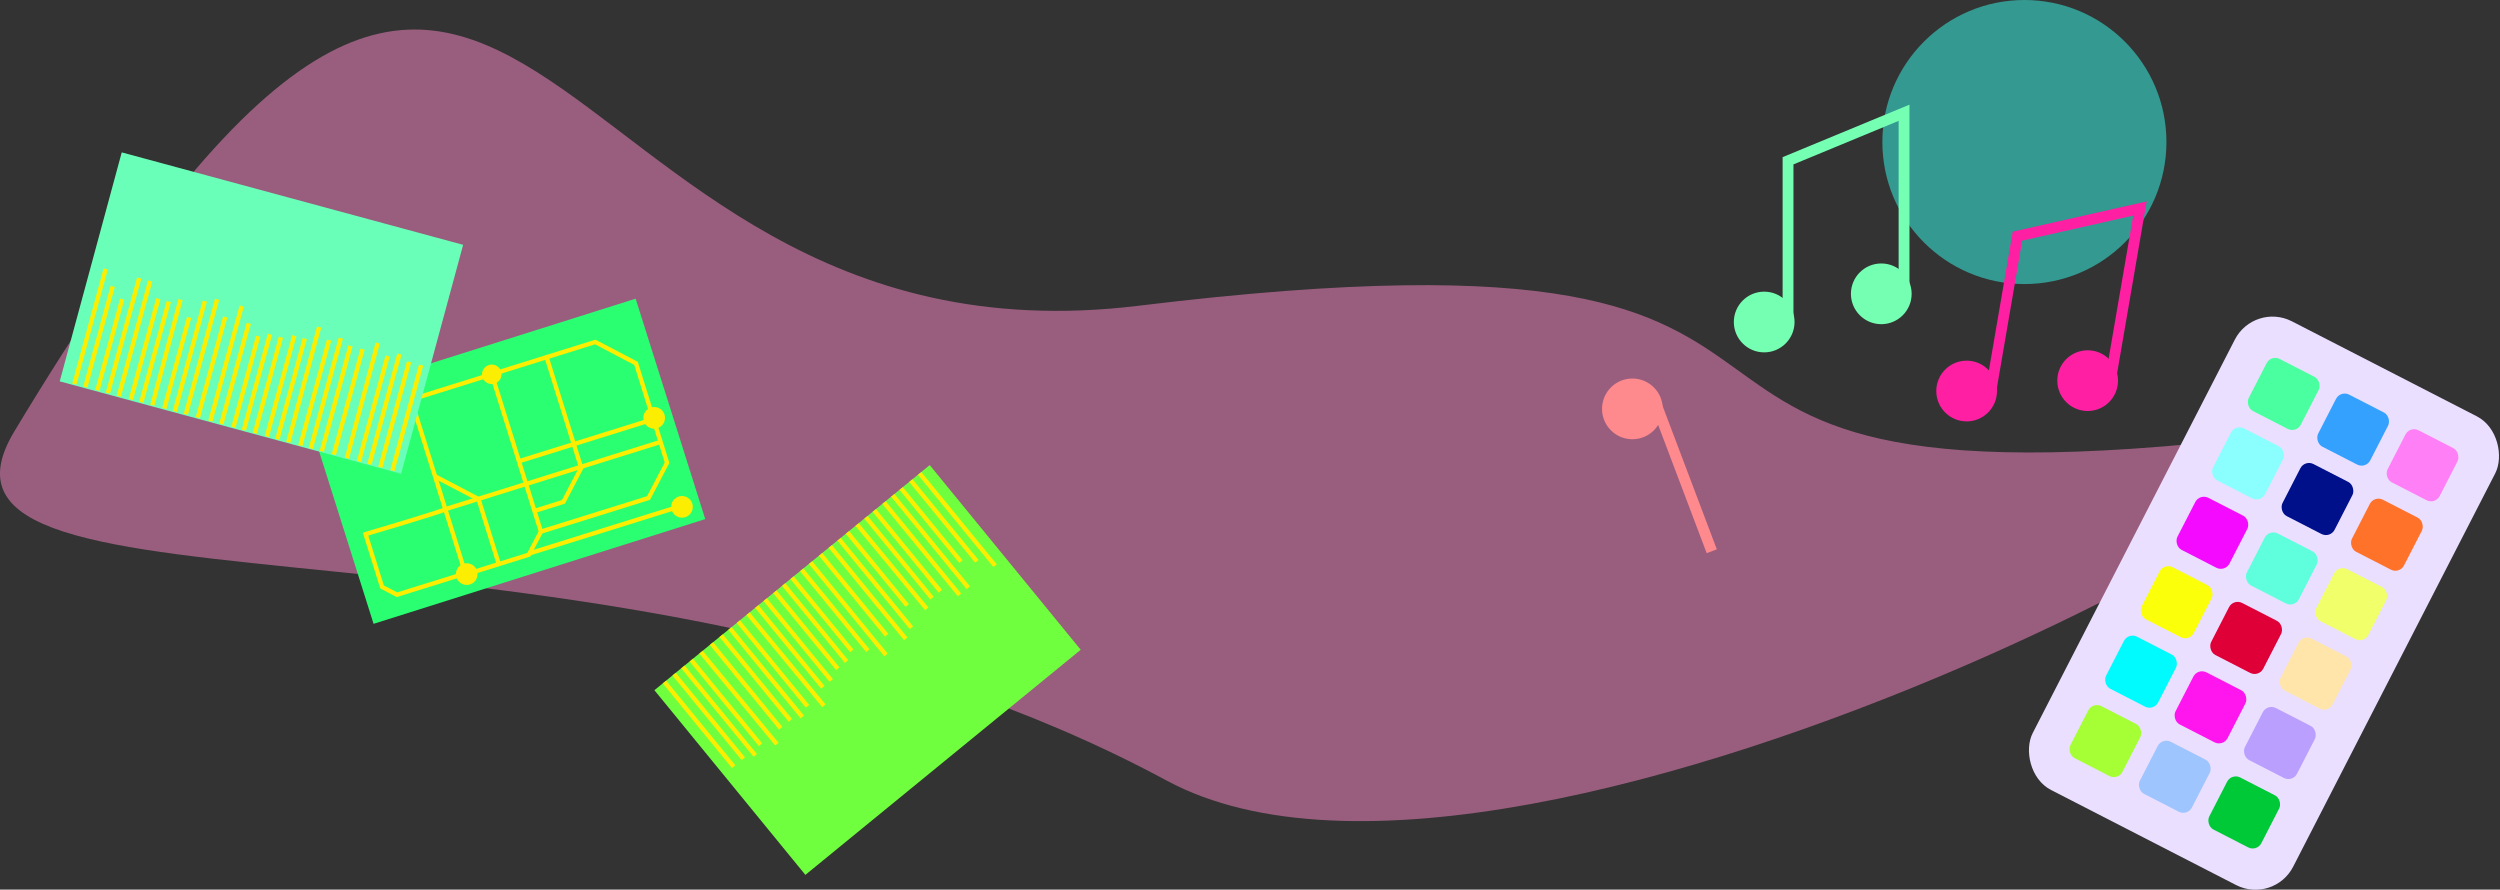 <svg id="Layer_1" data-name="Layer 1" xmlns="http://www.w3.org/2000/svg" viewBox="0 0 1152.91 410.26"><rect x="0" y="0" width="1152.91" height="410.26" fill="#333333" stroke="none"/><defs><style>.cls-1{fill:#ff8acb;}.cls-1,.cls-2{opacity:0.5;}.cls-2{fill:#35fff0;}.cls-3{fill:#2aff72;}.cls-4,.cls-5{fill:#fcee00;}.cls-5,.cls-6{stroke:#fcee00;stroke-width:2px;}.cls-28,.cls-29,.cls-30,.cls-31,.cls-32,.cls-33,.cls-5,.cls-6{stroke-miterlimit:10;}.cls-29,.cls-31,.cls-6{fill:none;}.cls-7{fill:#6affb9;}.cls-8{fill:#70ff3f;}.cls-9{fill:#eadfff;}.cls-10{fill:#35a1ff;}.cls-11{fill:#ff7ff6;}.cls-12{fill:#4affa0;}.cls-13{fill:#000f8a;}.cls-14{fill:#ff722a;}.cls-15{fill:#8afffd;}.cls-16{fill:#5fffdd;}.cls-17{fill:#f0ff6a;}.cls-18{fill:#f40aff;}.cls-19{fill:#df0038;}.cls-20{fill:#ffe5aa;}.cls-21{fill:#fbff0a;}.cls-22{fill:#ff15ee;}.cls-23{fill:#ba9fff;}.cls-24{fill:#00fbff;}.cls-25{fill:#9fc5ff;}.cls-26{fill:#00c938;}.cls-27{fill:#a6ff35;}.cls-28{fill:#74ffb3;}.cls-28,.cls-29{stroke:#74ffb3;}.cls-29,.cls-31,.cls-33{stroke-width:5px;}.cls-30{fill:#ff1fa3;}.cls-30,.cls-31{stroke:#ff1fa3;}.cls-32,.cls-33{fill:#ff8a8d;stroke:#ff8a8d;}</style></defs><title>hero</title><path class="cls-1" d="M1133.5,261C1244.41,246.64,777,512,610,422,353.54,283.79,20.87,356.85,78.5,261,319-139,307.81,238.24,597,203,995,154.5,755,310,1133.5,261Z" transform="translate(-71.92 -62)"/><circle class="cls-2" cx="933.58" cy="65.5" r="65.5"/><rect class="cls-3" x="225" y="223" width="161" height="107" transform="matrix(0.95, -0.3, 0.3, 0.95, -140.47, 41.69)"/><path class="cls-4" d="M227.11,259.49a2.5,2.5,0,0,1-.74-4.89,2.67,2.67,0,0,1,.75-.11,2.5,2.5,0,0,1,2.21,3.66,2.44,2.44,0,0,1-1.47,1.22A2.36,2.36,0,0,1,227.11,259.49Z" transform="translate(-71.92 -62)"/><path class="cls-4" d="M227.12,255.49h0a1.5,1.5,0,0,1,.44,2.93,1.41,1.41,0,0,1-.45.07,1.49,1.49,0,0,1-1.32-2.2,1.46,1.46,0,0,1,.88-.73,1.33,1.33,0,0,1,.45-.07m0-2a3.5,3.5,0,1,0,1,6.84,3.5,3.5,0,0,0-1-6.84Z" transform="translate(-71.92 -62)"/><circle class="cls-5" cx="226.78" cy="172.62" r="3.5"/><circle class="cls-5" cx="301.68" cy="192.7" r="4"/><circle class="cls-5" cx="314.5" cy="233.74" r="4"/><circle class="cls-5" cx="215.24" cy="264.76" r="4"/><polyline class="cls-6" points="155.2 194.99 226.78 172.62 249.45 245.16 243.87 255.81 230.33 260.04 214.76 264.91 189.56 184.25"/><path class="cls-6" d="M385.79,295.42l-69.67,21.77Z" transform="translate(-71.92 -62)"/><polyline class="cls-6" points="249.45 245.16 299.08 229.66 307.62 213.37 301.35 193.33 239.31 212.71"/><polyline class="cls-6" points="246.47 235.62 259.83 231.44 268.03 215.78 264.6 204.81 252.08 164.72 226.78 172.62"/><polyline class="cls-6" points="301.35 193.33 296.28 177.1 293.3 167.56 274.51 157.71 251.6 164.87"/><path class="cls-6" d="M226.16,257.29" transform="translate(-71.92 -62)"/><path class="cls-6" d="M260.25,246.23" transform="translate(-71.92 -62)"/><path class="cls-6" d="M293.45,294.93l8.35,26.73Z" transform="translate(-71.92 -62)"/><polyline class="cls-6" points="221.53 232.93 220.66 230.16 200.35 219.52"/><path class="cls-6" d="M286.83,327.38" transform="translate(-71.92 -62)"/><path class="cls-6" d="M286.53,326.43,255,336.27l-6.89-3.61-7.61-24.34s8.95-2.64,18-5.39c9.26-2.81,18.66-5.75,18.86-6.13l37.1-11.59,62-19.38" transform="translate(-71.92 -62)"/><rect class="cls-7" x="139" y="124" width="110" height="164" transform="matrix(0.26, -0.96, 0.96, 0.26, -127.64, 277.07)"/><line class="cls-6" x1="34.3" y1="177.1" x2="48.75" y2="124.04"/><line class="cls-6" x1="39.36" y1="178.48" x2="52" y2="132.05"/><line class="cls-6" x1="44.92" y1="179.99" x2="56.36" y2="137.98"/><line class="cls-6" x1="49.74" y1="181.31" x2="64.19" y2="128.24"/><line class="cls-6" x1="54.8" y1="182.68" x2="69.25" y2="129.62"/><line class="cls-6" x1="60.36" y1="184.2" x2="73" y2="137.76"/><line class="cls-6" x1="65.18" y1="185.51" x2="77.82" y2="139.08"/><line class="cls-6" x1="70.24" y1="186.89" x2="83.25" y2="138.18"/><line class="cls-6" x1="75.79" y1="188.4" x2="87.23" y2="146.39"/><line class="cls-6" x1="80.62" y1="189.71" x2="94.46" y2="138.86"/><line class="cls-6" x1="85.67" y1="191.09" x2="100.12" y2="138.02"/><line class="cls-6" x1="91.23" y1="192.6" x2="103.87" y2="146.17"/><line class="cls-6" x1="97.02" y1="194.18" x2="111.47" y2="141.11"/><line class="cls-6" x1="102.08" y1="195.56" x2="114.72" y2="149.12"/><line class="cls-6" x1="107.64" y1="197.07" x2="119.07" y2="155.06"/><line class="cls-6" x1="112.46" y1="198.38" x2="124.5" y2="154.16"/><line class="cls-6" x1="117.51" y1="199.76" x2="129.55" y2="155.53"/><line class="cls-6" x1="123.07" y1="201.27" x2="135.72" y2="154.84"/><line class="cls-6" x1="127.9" y1="202.58" x2="140.54" y2="156.15"/><line class="cls-6" x1="132.95" y1="203.96" x2="147.17" y2="150.83"/><line class="cls-6" x1="138.51" y1="205.47" x2="151.76" y2="156.83"/><line class="cls-6" x1="143.34" y1="206.79" x2="157.18" y2="155.93"/><line class="cls-6" x1="148.39" y1="208.16" x2="161.63" y2="159.52"/><line class="cls-6" x1="153.95" y1="209.68" x2="167.19" y2="161.03"/><line class="cls-6" x1="159.97" y1="211.32" x2="174.19" y2="158.18"/><line class="cls-6" x1="165.53" y1="212.83" x2="178.77" y2="164.18"/><line class="cls-6" x1="170.35" y1="214.14" x2="184.2" y2="163.29"/><line class="cls-6" x1="175.41" y1="215.52" x2="188.65" y2="166.87"/><line class="cls-6" x1="180.97" y1="217.03" x2="194.21" y2="168.39"/><rect class="cls-8" x="390" y="316" width="164" height="110" transform="translate(-200.16 320.52) rotate(-39.27)"/><line class="cls-6" x1="424.11" y1="218.32" x2="458.92" y2="260.9"/><line class="cls-6" x1="420.05" y1="221.63" x2="450.51" y2="258.89"/><line class="cls-6" x1="415.59" y1="225.28" x2="443.15" y2="258.99"/><line class="cls-6" x1="411.72" y1="228.44" x2="446.53" y2="271.02"/><line class="cls-6" x1="407.67" y1="231.76" x2="442.48" y2="274.34"/><line class="cls-6" x1="403.21" y1="235.4" x2="433.67" y2="272.66"/><line class="cls-6" x1="399.34" y1="238.57" x2="429.8" y2="275.83"/><line class="cls-6" x1="395.28" y1="241.89" x2="427.38" y2="280.77"/><line class="cls-6" x1="390.82" y1="245.53" x2="418.38" y2="279.24"/><line class="cls-6" x1="386.95" y1="248.7" x2="420.31" y2="289.5"/><line class="cls-6" x1="382.89" y1="252.01" x2="417.7" y2="294.59"/><line class="cls-6" x1="378.43" y1="255.66" x2="408.89" y2="292.92"/><line class="cls-6" x1="373.79" y1="259.46" x2="408.6" y2="302.04"/><line class="cls-6" x1="369.73" y1="262.77" x2="400.19" y2="300.03"/><line class="cls-6" x1="365.27" y1="266.42" x2="392.83" y2="300.13"/><line class="cls-6" x1="361.4" y1="269.58" x2="390.41" y2="305.07"/><line class="cls-6" x1="357.34" y1="272.9" x2="386.35" y2="308.38"/><line class="cls-6" x1="352.88" y1="276.55" x2="383.34" y2="313.8"/><line class="cls-6" x1="349.01" y1="279.71" x2="379.47" y2="316.97"/><line class="cls-6" x1="344.96" y1="283.03" x2="379.95" y2="325.46"/><line class="cls-6" x1="340.5" y1="286.67" x2="372.41" y2="325.71"/><line class="cls-6" x1="336.63" y1="289.84" x2="369.99" y2="330.64"/><line class="cls-6" x1="332.57" y1="293.15" x2="364.48" y2="332.19"/><line class="cls-6" x1="328.11" y1="296.8" x2="360.02" y2="335.83"/><line class="cls-6" x1="323.28" y1="300.75" x2="358.28" y2="343.18"/><line class="cls-6" x1="318.82" y1="304.4" x2="350.73" y2="343.43"/><line class="cls-6" x1="314.95" y1="307.56" x2="348.31" y2="348.37"/><line class="cls-6" x1="310.89" y1="310.88" x2="342.8" y2="349.91"/><line class="cls-6" x1="306.43" y1="314.52" x2="338.34" y2="353.56"/><rect class="cls-9" x="1048.54" y="218.6" width="135" height="243" rx="19.53" transform="translate(206.76 -534.32) rotate(27.19)"/><rect class="cls-10" x="1143.66" y="246.55" width="27" height="27" rx="4.48" transform="translate(174.72 -561.95) rotate(27.19)"/><rect class="cls-11" x="1175.68" y="262.99" width="27" height="27" rx="4.48" transform="translate(185.77 -574.76) rotate(27.19)"/><rect class="cls-12" x="1111.64" y="230.1" width="27" height="27" rx="4.48" transform="translate(163.67 -549.14) rotate(27.19)"/><rect class="cls-13" x="1127.21" y="278.57" width="27" height="27" rx="4.48" transform="translate(187.54 -550.9) rotate(27.19)"/><rect class="cls-14" x="1159.23" y="295.02" width="27" height="27" rx="4.48" transform="translate(198.59 -563.71) rotate(27.19)"/><rect class="cls-15" x="1095.19" y="262.12" width="27" height="27" rx="4.48" transform="translate(176.48 -538.08) rotate(27.19)"/><rect class="cls-16" x="1110.76" y="310.59" width="27" height="27" rx="4.48" transform="translate(200.35 -539.85) rotate(27.19)"/><rect class="cls-17" x="1142.79" y="327.04" width="27" height="27" rx="4.48" transform="translate(211.4 -552.66) rotate(27.19)"/><rect class="cls-18" x="1078.74" y="294.14" width="27" height="27" rx="4.48" transform="translate(189.3 -527.03) rotate(27.19)"/><rect class="cls-19" x="1094.32" y="342.62" width="27" height="27" rx="4.48" transform="translate(213.16 -528.79) rotate(27.19)"/><rect class="cls-20" x="1126.34" y="359.06" width="27" height="27" rx="4.48" transform="translate(224.22 -541.61) rotate(27.19)"/><rect class="cls-21" x="1062.29" y="326.17" width="27" height="27" rx="4.48" transform="translate(202.11 -515.98) rotate(27.19)"/><rect class="cls-22" x="1077.87" y="374.64" width="27" height="27" rx="4.48" transform="translate(225.98 -517.74) rotate(27.19)"/><rect class="cls-23" x="1109.89" y="391.09" width="27" height="27" rx="4.48" transform="translate(237.03 -530.56) rotate(27.19)"/><rect class="cls-24" x="1045.85" y="358.19" width="27" height="27" rx="4.48" transform="translate(214.92 -504.93) rotate(27.19)"/><rect class="cls-25" x="1061.42" y="406.66" width="27" height="27" rx="4.48" transform="translate(238.79 -506.69) rotate(27.19)"/><rect class="cls-26" x="1093.44" y="423.11" width="27" height="27" rx="4.48" transform="translate(249.84 -519.5) rotate(27.19)"/><rect class="cls-27" x="1029.4" y="390.21" width="27" height="27" rx="4.48" transform="translate(227.74 -493.88) rotate(27.19)"/><circle class="cls-28" cx="813.58" cy="148.5" r="13.5"/><circle class="cls-28" cx="867.58" cy="135.5" r="13.5"/><polyline class="cls-29" points="824.58 147 824.58 74.14 878.08 52 878.08 138.95"/><circle class="cls-30" cx="906.94" cy="180.33" r="13.5"/><circle class="cls-30" cx="962.75" cy="175.54" r="13.5"/><polyline class="cls-31" points="918.04 180.71 930.38 108.91 986.86 96.15 972.13 181.84"/><circle class="cls-32" cx="752.8" cy="188.56" r="13.5"/><line class="cls-33" x1="763.62" y1="186.07" x2="789.4" y2="254.21"/></svg>